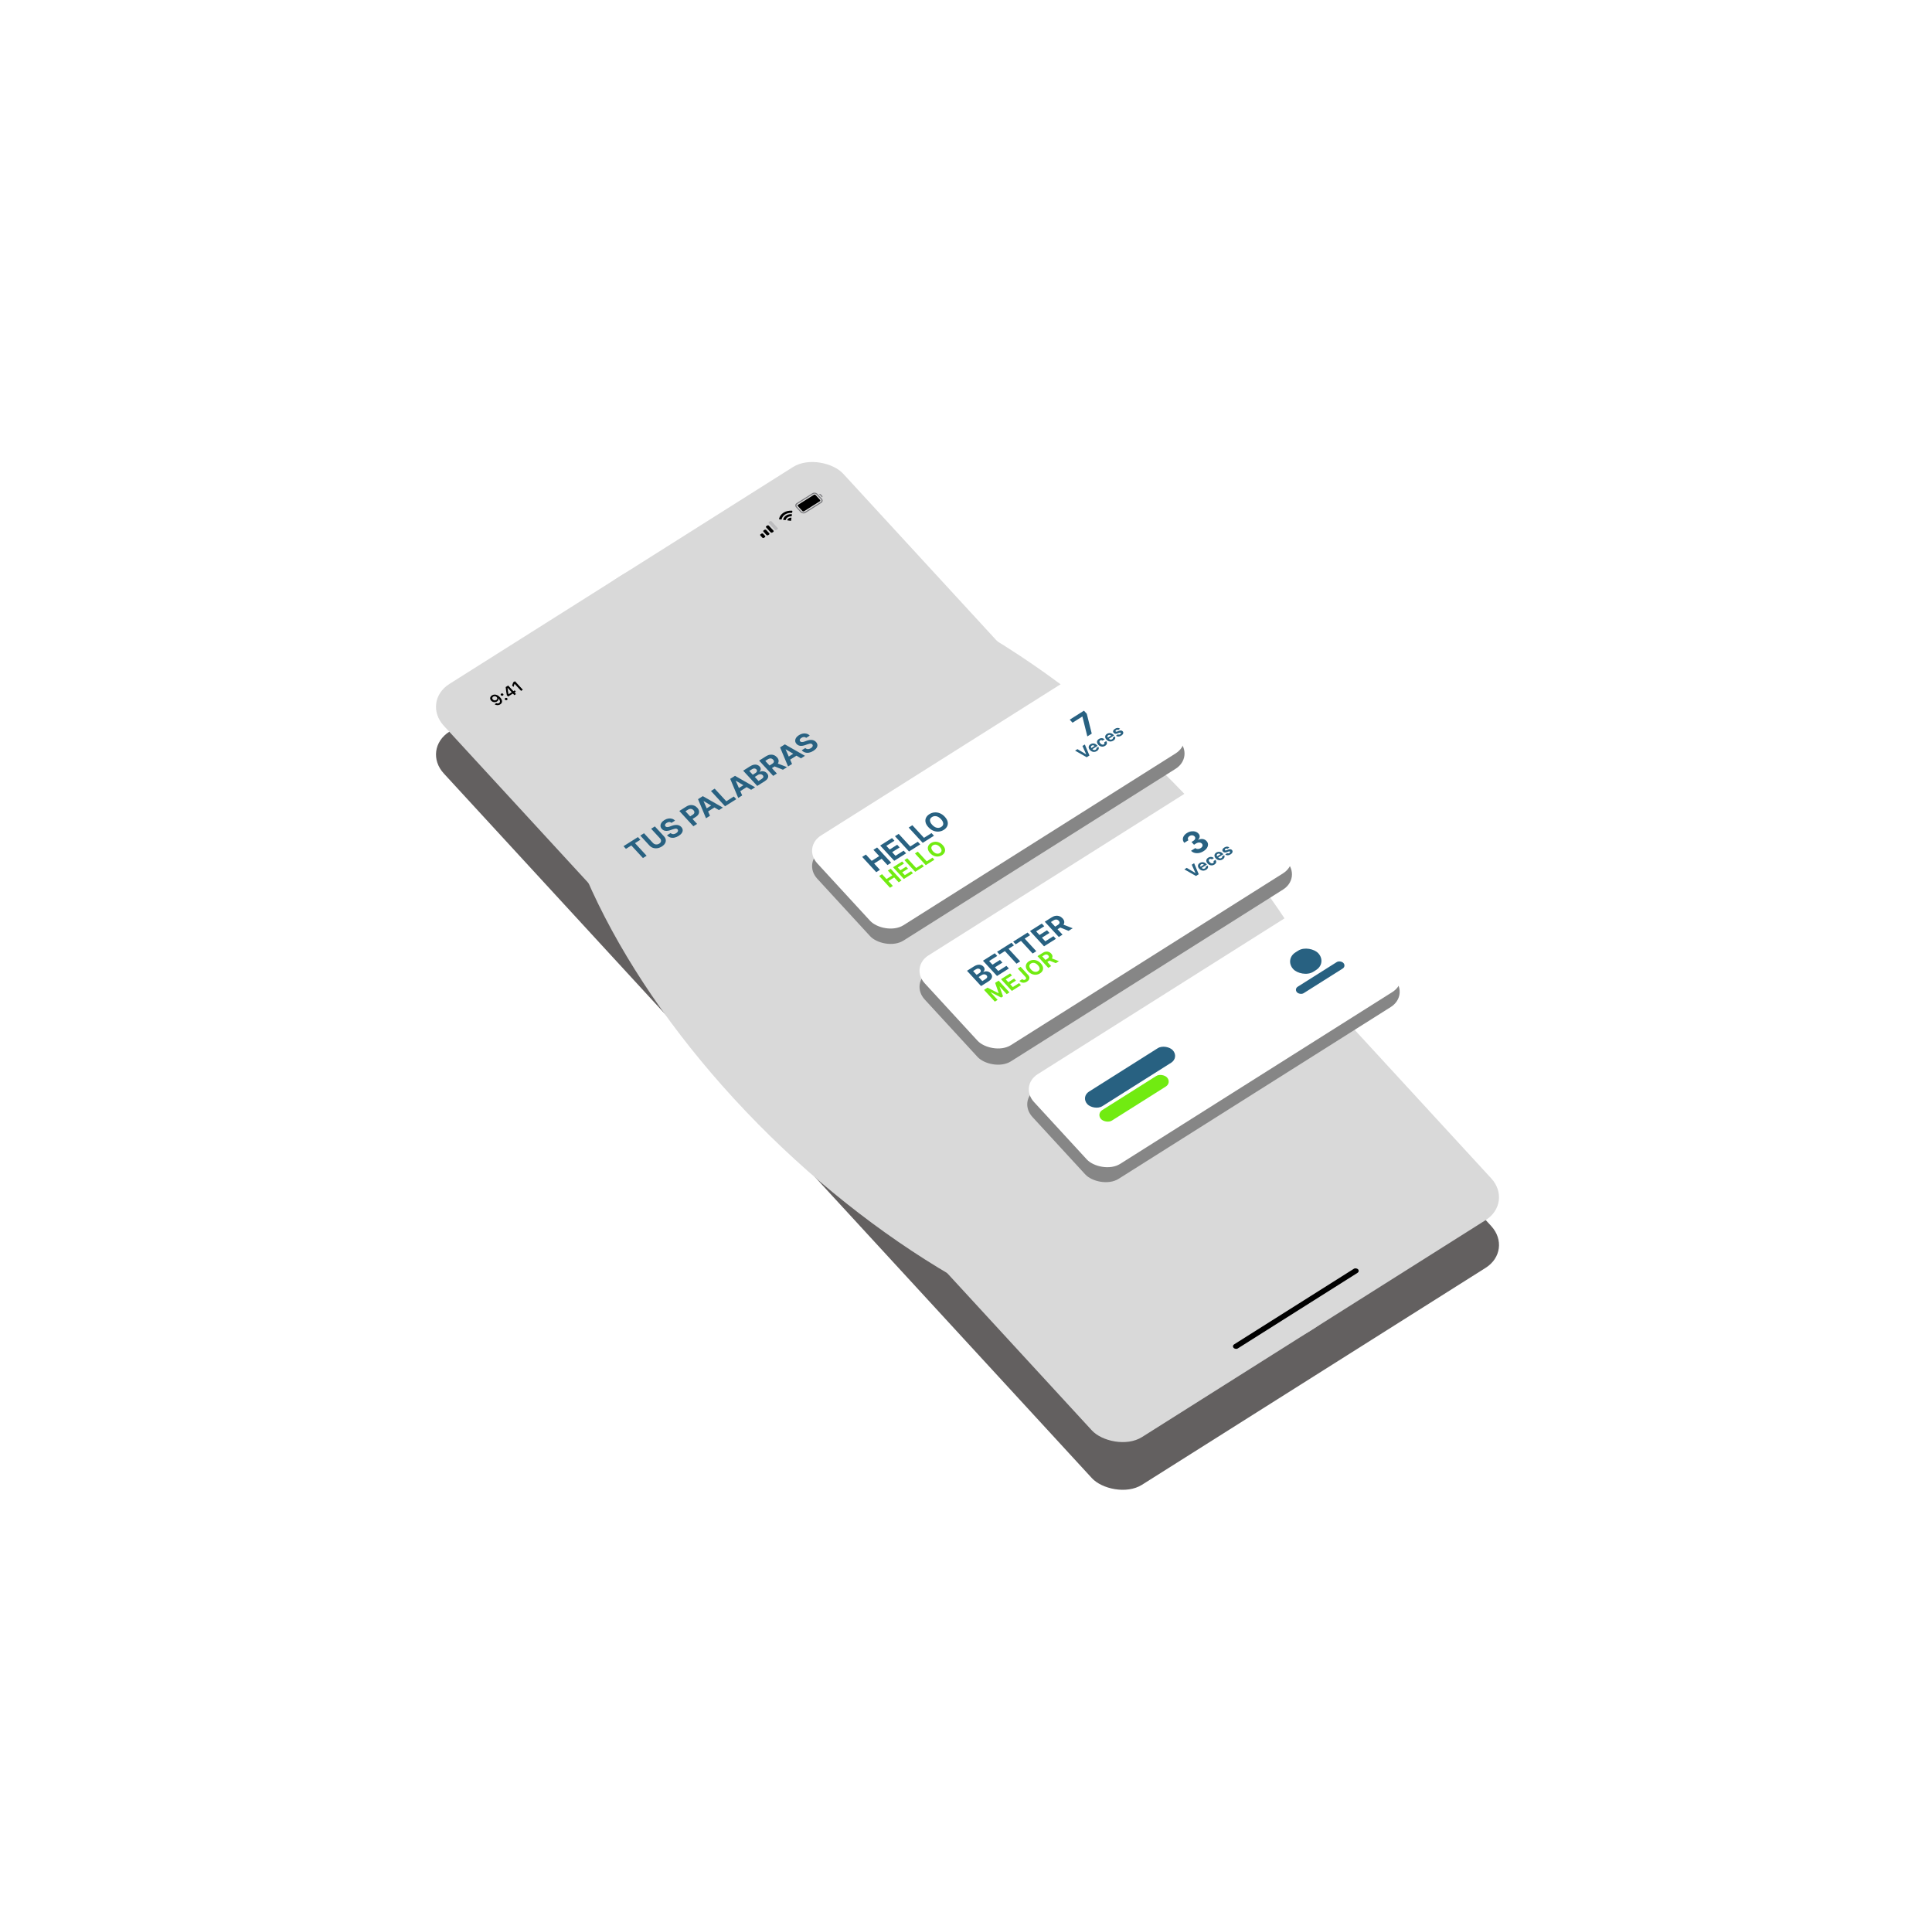 <svg width="1760" height="1736" viewBox="0 0 1760 1736" fill="none" xmlns="http://www.w3.org/2000/svg">
<rect width="430" height="932" rx="30" transform="matrix(0.846 -0.534 0.677 0.736 384 682.454)" fill="#636060"/>
<rect width="430" height="932" rx="30" transform="matrix(0.846 -0.534 0.677 0.736 384 639)" fill="#D9D9D9"/>
<g filter="url(#filter0_f_636_2646)">
<ellipse cx="249" cy="466" rx="249" ry="466" transform="matrix(0.846 -0.534 0.677 0.736 353.554 658.21)" fill="#D9D9D9"/>
</g>
<g clip-path="url(#clip0_636_2646)">
<rect width="402" height="46" rx="23" transform="matrix(0.846 -0.534 0.677 0.736 404.645 641.094)" fill="#D9D9D9"/>
<path fill-rule="evenodd" clip-rule="evenodd" d="M698.126 479.182L698.972 478.649C699.439 478.354 700.121 478.444 700.495 478.851L704.558 483.265C704.932 483.672 704.857 484.24 704.39 484.535L703.544 485.068C703.077 485.363 702.395 485.272 702.021 484.866L697.958 480.452C697.583 480.045 697.659 479.477 698.126 479.182Z" fill="#F9F9F9"/>
<path fill-rule="evenodd" clip-rule="evenodd" d="M695.675 483.055L696.521 482.522C696.988 482.227 697.67 482.317 698.044 482.724L700.753 485.667C701.127 486.073 701.051 486.641 700.584 486.936L699.738 487.47C699.271 487.764 698.589 487.674 698.215 487.268L695.506 484.325C695.132 483.918 695.208 483.35 695.675 483.055Z" fill="#F9F9F9"/>
<path fill-rule="evenodd" clip-rule="evenodd" d="M692.885 486.56L693.731 486.027C694.198 485.732 694.879 485.822 695.254 486.229L696.947 488.068C697.321 488.474 697.245 489.043 696.778 489.337L695.932 489.871C695.465 490.166 694.784 490.075 694.409 489.669L692.716 487.829C692.342 487.423 692.418 486.855 692.885 486.56Z" fill="#F9F9F9"/>
<path fill-rule="evenodd" clip-rule="evenodd" d="M700.577 475.309L701.423 474.776C701.89 474.481 702.572 474.571 702.946 474.978L708.364 480.864C708.738 481.27 708.663 481.838 708.196 482.133L707.35 482.667C706.883 482.961 706.201 482.871 705.827 482.464L700.409 476.579C700.035 476.172 700.11 475.604 700.577 475.309Z" fill="#3C3C43" fill-opacity="0.18"/>
<path fill-rule="evenodd" clip-rule="evenodd" d="M698.126 479.182L698.972 478.649C699.439 478.354 700.121 478.444 700.495 478.851L704.558 483.265C704.932 483.672 704.857 484.24 704.39 484.535L703.544 485.068C703.077 485.363 702.395 485.272 702.021 484.866L697.958 480.452C697.583 480.045 697.659 479.477 698.126 479.182Z" fill="black"/>
<path fill-rule="evenodd" clip-rule="evenodd" d="M695.675 483.055L696.521 482.522C696.988 482.227 697.67 482.317 698.044 482.724L700.753 485.667C701.127 486.073 701.051 486.641 700.584 486.936L699.738 487.47C699.271 487.764 698.589 487.674 698.215 487.268L695.506 484.325C695.132 483.918 695.208 483.35 695.675 483.055Z" fill="black"/>
<path fill-rule="evenodd" clip-rule="evenodd" d="M692.885 486.56L693.731 486.027C694.198 485.732 694.879 485.822 695.254 486.229L696.947 488.068C697.321 488.474 697.245 489.043 696.778 489.337L695.932 489.871C695.465 490.166 694.784 490.075 694.409 489.669L692.716 487.829C692.342 487.423 692.418 486.855 692.885 486.56Z" fill="black"/>
<path d="M718.498 472.073C719.039 471.732 719.678 471.524 720.358 471.468L720.634 471.445C720.843 471.427 721.024 471.581 721 471.756L720.678 474.156C720.658 474.304 720.498 474.404 720.321 474.381L717.459 474.004C717.25 473.977 717.119 473.793 717.193 473.631L717.29 473.418C717.535 472.882 717.95 472.419 718.498 472.073Z" fill="black"/>
<path d="M716.148 469.521C717.493 468.672 719.143 468.245 720.857 468.3L721.099 468.308C721.292 468.314 721.443 468.46 721.422 468.62L721.229 470.053C721.211 470.186 721.079 470.283 720.919 470.281L720.733 470.28C719.6 470.269 718.516 470.563 717.625 471.125C716.728 471.691 716.096 472.484 715.81 473.399L715.764 473.549C715.724 473.677 715.575 473.757 715.416 473.736L713.696 473.51C713.505 473.485 713.375 473.326 713.418 473.171L713.472 472.976C713.859 471.585 714.796 470.374 716.148 469.521Z" fill="black"/>
<path d="M713.798 466.967C715.933 465.62 718.578 464.987 721.3 465.168L721.532 465.184C721.72 465.196 721.862 465.34 721.842 465.495L721.65 466.924C721.631 467.062 721.489 467.161 721.321 467.151L721.124 467.14C719 467.017 716.941 467.52 715.275 468.571C713.602 469.627 712.469 471.143 712.052 472.879L712.013 473.04C711.98 473.176 711.827 473.264 711.661 473.242L709.947 473.016C709.76 472.992 709.631 472.84 709.666 472.687L709.709 472.498C710.216 470.27 711.656 468.319 713.798 466.967Z" fill="black"/>
<path d="M746.164 450.035V450.035C746.631 449.74 747.313 449.831 747.687 450.237L749.041 451.709C749.415 452.115 749.34 452.683 748.873 452.978V452.978L746.164 450.035Z" fill="#3C3C43" fill-opacity="0.6"/>
<path fill-rule="evenodd" clip-rule="evenodd" d="M725.694 458.298L740.072 449.226C741.473 448.342 743.519 448.614 744.641 449.833L748.704 454.247C749.826 455.466 749.6 457.171 748.199 458.055L733.822 467.127C732.42 468.011 730.375 467.739 729.253 466.52L725.189 462.106C724.067 460.887 724.293 459.182 725.694 458.298ZM726.372 459.033C725.438 459.623 725.287 460.759 726.035 461.572L730.098 465.987C730.846 466.799 732.21 466.98 733.144 466.391L747.522 457.319C748.456 456.73 748.607 455.593 747.859 454.781L743.795 450.366C743.047 449.553 741.683 449.372 740.749 449.962L726.372 459.033Z" fill="#3C3C43" fill-opacity="0.6"/>
<rect width="19" height="8" rx="1" transform="matrix(0.846 -0.534 0.677 0.736 726.203 460.303)" fill="black"/>
<g clip-path="url(#clip1_636_2646)">
<path d="M455.693 641.554C457.967 640.12 457.893 637.721 455.483 635.102C454.575 634.116 453.594 633.423 452.589 633.043C451.07 632.426 449.54 632.539 448.233 633.364C446.288 634.591 445.959 636.596 447.428 638.191C448.807 639.689 451.047 639.996 452.751 638.921C453.798 638.261 454.254 637.3 453.996 636.296L454.015 636.284C454.015 636.284 454.039 636.268 454.046 636.264C454.058 636.256 454.101 636.229 454.101 636.229C455.738 638.007 455.941 639.558 454.634 640.382C453.866 640.867 452.934 640.876 452.189 640.417L450.597 641.422C452.039 642.531 454.058 642.586 455.693 641.554ZM452.118 637.574C451.09 638.223 449.773 638.048 448.955 637.159C448.156 636.292 448.314 635.144 449.312 634.515C450.309 633.886 451.697 634.075 452.506 634.953C453.304 635.821 453.14 636.929 452.118 637.574Z" fill="black"/>
<path d="M461.862 637.543C462.45 637.171 462.515 636.551 462.069 636.066C461.618 635.576 460.883 635.469 460.294 635.84C459.712 636.207 459.635 636.826 460.087 637.317C460.533 637.802 461.279 637.91 461.862 637.543ZM458.141 633.501C458.73 633.13 458.8 632.515 458.354 632.03C457.902 631.539 457.167 631.432 456.579 631.804C455.997 632.171 455.92 632.79 456.372 633.28C456.818 633.765 457.559 633.869 458.141 633.501Z" fill="black"/>
<path d="M468.547 633.146L470.077 632.181L468.742 630.731L469.95 629.969L468.869 628.794L467.661 629.556L462.919 624.405L460.664 625.827C460.989 628.893 461.324 631.416 461.705 633.212L462.845 634.452L467.212 631.696L468.547 633.146ZM463.2 632.294C462.772 630.043 462.526 628.179 462.369 626.541L462.455 626.486L466.186 630.538L463.274 632.375L463.2 632.294Z" fill="black"/>
<path d="M474.692 629.269L476.29 628.26L469.132 620.484L467.54 621.489L466.514 624.385L467.745 625.721L468.718 622.96L468.824 622.894L474.692 629.269Z" fill="black"/>
</g>
</g>
<g clip-path="url(#clip2_636_2646)">
<rect width="375" height="32" rx="16" transform="matrix(0.846 -0.534 0.677 0.736 1005.53 1274.99)" fill="#D9D9D9"/>
<rect width="134" height="5" rx="2.5" transform="matrix(0.846 -0.534 0.677 0.736 1122.09 1225.87)" fill="black"/>
</g>
<path d="M570.235 773.167L568.003 770.742L581.137 762.455L583.369 764.88L578.473 767.969L589.047 779.456L585.705 781.565L575.131 770.078L570.235 773.167ZM593.177 754.857L596.559 752.724L604.875 761.759C605.809 762.773 606.348 763.837 606.491 764.949C606.64 766.058 606.413 767.139 605.81 768.192C605.204 769.241 604.239 770.182 602.917 771.016C601.589 771.854 600.235 772.376 598.853 772.582C597.467 772.784 596.147 772.678 594.895 772.265C593.643 771.853 592.55 771.139 591.616 770.125L583.3 761.09L586.681 758.957L594.766 767.74C595.254 768.27 595.82 768.657 596.465 768.902C597.115 769.143 597.793 769.227 598.499 769.154C599.205 769.081 599.884 768.839 600.534 768.428C601.19 768.014 601.652 767.537 601.919 766.996C602.192 766.452 602.271 765.89 602.157 765.31C602.049 764.727 601.751 764.171 601.263 763.641L593.177 754.857ZM611.699 749.496C611.132 748.988 610.472 748.731 609.719 748.727C608.966 748.722 608.183 748.976 607.371 749.489C606.819 749.837 606.416 750.199 606.161 750.574C605.902 750.945 605.779 751.313 605.793 751.676C605.812 752.037 605.959 752.366 606.234 752.665C606.453 752.921 606.713 753.1 607.014 753.204C607.32 753.304 607.653 753.348 608.012 753.336C608.368 753.32 608.745 753.265 609.143 753.17C609.538 753.072 609.941 752.946 610.352 752.794L612.064 752.187C612.887 751.882 613.694 751.659 614.486 751.518C615.277 751.377 616.038 751.336 616.77 751.398C617.501 751.459 618.19 751.64 618.837 751.94C619.489 752.238 620.084 752.675 620.623 753.251C621.402 754.106 621.831 755.001 621.912 755.938C621.994 756.868 621.73 757.797 621.12 758.725C620.511 759.646 619.556 760.518 618.255 761.339C616.964 762.153 615.681 762.691 614.406 762.951C613.137 763.208 611.923 763.168 610.766 762.831C609.61 762.487 608.558 761.823 607.611 760.838L610.882 758.774C611.348 759.218 611.86 759.51 612.419 759.652C612.978 759.786 613.56 759.787 614.164 759.657C614.769 759.518 615.363 759.265 615.946 758.897C616.519 758.536 616.949 758.15 617.237 757.739C617.531 757.325 617.676 756.915 617.672 756.509C617.669 756.103 617.513 755.732 617.205 755.397C616.917 755.085 616.568 754.889 616.159 754.811C615.755 754.73 615.281 754.742 614.737 754.849C614.199 754.953 613.582 755.127 612.886 755.373L610.795 756.091C609.184 756.656 607.709 756.882 606.369 756.768C605.03 756.654 603.89 756.081 602.949 755.05C602.168 754.211 601.748 753.312 601.689 752.354C601.636 751.393 601.904 750.447 602.495 749.515C603.086 748.584 603.965 747.75 605.131 747.015C606.318 746.266 607.516 745.789 608.727 745.584C609.942 745.375 611.087 745.43 612.161 745.747C613.235 746.065 614.161 746.633 614.939 747.452L611.699 749.496ZM631.645 752.579L618.838 738.667L625.148 734.686C626.361 733.92 627.579 733.47 628.804 733.334C630.025 733.194 631.186 733.338 632.288 733.767C633.392 734.188 634.368 734.86 635.219 735.784C636.069 736.708 636.591 737.667 636.783 738.663C636.975 739.658 636.818 740.627 636.311 741.57C635.81 742.509 634.945 743.366 633.716 744.142L629.695 746.679L627.525 744.322L631 742.129C631.65 741.719 632.097 741.283 632.339 740.822C632.583 740.354 632.648 739.879 632.535 739.399C632.424 738.911 632.157 738.439 631.736 737.981C631.311 737.519 630.833 737.184 630.303 736.974C629.774 736.757 629.208 736.688 628.606 736.767C628 736.841 627.369 737.086 626.713 737.499L624.433 738.938L635.026 750.446L631.645 752.579ZM646.791 743.022L643.168 745.308L635.883 727.913L640.24 725.163L658.559 735.597L654.936 737.883L641.05 729.678L640.925 729.757L646.791 743.022ZM641.531 737.696L650.089 732.297L652.203 734.593L643.645 739.993L641.531 737.696ZM660.484 734.383L647.677 720.471L651.058 718.337L661.633 729.824L668.488 725.499L670.721 727.924L660.484 734.383ZM676.124 724.514L672.501 726.8L665.215 709.405L669.573 706.656L687.892 717.09L684.269 719.376L670.383 711.17L670.258 711.249L676.124 724.514ZM670.864 719.189L679.422 713.789L681.536 716.085L672.978 721.485L670.864 719.189ZM689.817 715.875L677.01 701.963L683.413 697.923C684.59 697.181 685.711 696.713 686.776 696.521C687.841 696.328 688.82 696.376 689.712 696.666C690.599 696.951 691.364 697.442 692.006 698.139C692.506 698.682 692.821 699.239 692.951 699.809C693.076 700.374 693.041 700.926 692.845 701.465C692.651 701.995 692.325 702.491 691.868 702.951L691.993 703.087C692.623 702.725 693.331 702.515 694.116 702.456C694.907 702.394 695.698 702.507 696.489 702.795C697.277 703.078 697.985 703.562 698.615 704.246C699.294 704.984 699.69 705.776 699.802 706.622C699.915 707.46 699.717 708.304 699.208 709.155C698.7 710.006 697.846 710.809 696.649 711.564L689.817 715.875ZM690.984 711.337L693.741 709.598C694.683 709.003 695.226 708.414 695.371 707.828C695.511 707.239 695.339 706.681 694.856 706.156C694.501 705.771 694.082 705.499 693.597 705.339C693.113 705.179 692.596 705.141 692.046 705.223C691.501 705.301 690.958 705.512 690.417 705.853L687.582 707.642L690.984 711.337ZM685.75 705.651L688.257 704.07C688.72 703.777 689.067 703.448 689.297 703.081C689.528 702.706 689.626 702.321 689.593 701.927C689.565 701.53 689.382 701.148 689.044 700.781C688.581 700.278 688.002 700.003 687.308 699.954C686.618 699.903 685.899 700.113 685.149 700.586L682.58 702.207L685.75 705.651ZM704.354 706.703L691.548 692.79L697.857 688.809C699.065 688.047 700.269 687.585 701.468 687.422C702.669 687.252 703.808 687.367 704.885 687.768C705.964 688.162 706.926 688.818 707.772 689.738C708.622 690.662 709.125 691.601 709.28 692.556C709.43 693.506 709.233 694.432 708.689 695.334C708.15 696.232 707.266 697.069 706.038 697.844L701.813 700.51L699.637 698.146L703.315 695.825C703.961 695.418 704.426 695.002 704.711 694.579C704.996 694.156 705.101 693.724 705.026 693.285C704.956 692.843 704.71 692.393 704.289 691.935C703.864 691.473 703.399 691.151 702.894 690.969C702.394 690.783 701.853 690.745 701.27 690.855C700.689 690.956 700.073 691.213 699.423 691.623L697.143 693.062L707.735 704.569L704.354 706.703ZM707.163 694.922L716.965 698.746L713.233 701.101L703.516 697.223L707.163 694.922ZM721.541 695.859L717.918 698.145L710.632 680.749L714.989 678L733.308 688.434L729.685 690.72L715.8 682.514L715.675 682.593L721.541 695.859ZM716.281 690.533L724.839 685.133L726.952 687.429L718.394 692.829L716.281 690.533ZM734.42 672.065C733.853 671.556 733.193 671.3 732.44 671.295C731.687 671.291 730.905 671.545 730.093 672.057C729.541 672.405 729.137 672.767 728.883 673.143C728.623 673.514 728.501 673.881 728.514 674.245C728.533 674.605 728.68 674.935 728.956 675.234C729.174 675.489 729.434 675.669 729.735 675.772C730.042 675.873 730.375 675.917 730.734 675.905C731.089 675.888 731.466 675.833 731.865 675.739C732.26 675.64 732.663 675.515 733.074 675.363L734.786 674.755C735.608 674.451 736.415 674.228 737.207 674.087C737.998 673.945 738.76 673.905 739.491 673.966C740.222 674.028 740.911 674.208 741.558 674.509C742.21 674.806 742.806 675.243 743.345 675.819C744.123 676.674 744.553 677.57 744.634 678.507C744.715 679.436 744.451 680.365 743.842 681.294C743.233 682.215 742.278 683.086 740.976 683.907C739.685 684.722 738.402 685.259 737.128 685.519C735.858 685.776 734.645 685.737 733.487 685.4C732.331 685.056 731.279 684.391 730.332 683.407L733.604 681.343C734.07 681.786 734.582 682.079 735.14 682.22C735.699 682.354 736.281 682.356 736.885 682.225C737.49 682.087 738.084 681.834 738.667 681.466C739.24 681.105 739.67 680.719 739.959 680.308C740.252 679.893 740.397 679.483 740.394 679.077C740.39 678.671 740.235 678.301 739.926 677.966C739.638 677.653 739.29 677.458 738.881 677.38C738.476 677.298 738.002 677.311 737.459 677.418C736.92 677.521 736.303 677.696 735.608 677.941L733.516 678.66C731.905 679.225 730.43 679.451 729.091 679.336C727.751 679.222 726.611 678.649 725.67 677.618C724.889 676.779 724.47 675.881 724.411 674.923C724.357 673.961 724.626 673.015 725.217 672.084C725.808 671.152 726.686 670.319 727.852 669.583C729.039 668.834 730.238 668.357 731.448 668.152C732.663 667.944 733.808 667.998 734.882 668.316C735.956 668.633 736.882 669.201 737.661 670.02L734.42 672.065Z" fill="#286181"/>
<rect width="333" height="111" rx="20" transform="matrix(0.846 -0.534 0.677 0.736 731 785.693)" fill="#868686"/>
<rect width="333" height="111" rx="20" transform="matrix(0.846 -0.534 0.677 0.736 730.998 771.694)" fill="white"/>
<path d="M798.223 794.41L785.417 780.498L788.798 778.365L794.082 784.105L800.946 779.774L795.662 774.034L799.035 771.906L811.841 785.818L808.468 787.946L803.178 782.199L796.314 786.53L801.604 792.277L798.223 794.41ZM814.629 784.059L801.823 770.147L812.599 763.348L814.831 765.773L807.436 770.438L810.488 773.753L817.328 769.438L819.56 771.863L812.72 776.179L815.778 779.5L823.204 774.815L825.436 777.24L814.629 784.059ZM828.093 775.564L815.287 761.652L818.668 759.518L829.242 771.005L836.098 766.68L838.33 769.105L828.093 775.564ZM840.569 767.692L827.763 753.78L831.144 751.646L841.718 763.133L848.574 758.808L850.806 761.233L840.569 767.692ZM860.715 743.985C862.112 745.502 862.969 747.001 863.288 748.482C863.611 749.96 863.464 751.338 862.846 752.616C862.23 753.886 861.216 754.966 859.805 755.856C858.384 756.752 856.85 757.276 855.203 757.427C853.557 757.579 851.916 757.329 850.28 756.679C848.645 756.028 847.131 754.947 845.738 753.434C844.342 751.917 843.482 750.419 843.158 748.941C842.834 747.463 842.981 746.089 843.598 744.82C844.21 743.545 845.227 742.46 846.648 741.563C848.059 740.673 849.588 740.152 851.234 740.001C852.882 739.842 854.524 740.088 856.159 740.738C857.8 741.385 859.319 742.467 860.715 743.985ZM857.287 746.147C856.383 745.165 855.45 744.443 854.491 743.981C853.537 743.517 852.594 743.302 851.664 743.338C850.734 743.373 849.861 743.649 849.043 744.165C848.226 744.68 847.673 745.305 847.385 746.038C847.097 746.771 847.095 747.581 847.377 748.47C847.665 749.355 848.262 750.289 849.166 751.271C850.071 752.254 851 752.978 851.955 753.442C852.914 753.904 853.859 754.116 854.789 754.081C855.719 754.045 856.593 753.77 857.41 753.254C858.227 752.738 858.78 752.114 859.068 751.381C859.356 750.648 859.356 749.839 859.068 748.954C858.785 748.066 858.192 747.13 857.287 746.147Z" fill="#286181"/>
<path d="M981.535 682.343L989.379 687.035L989.464 686.981L986.085 679.473L988.248 678.108L992.455 688.141L989.942 689.727L979.368 683.711L981.535 682.343ZM999.192 684.077C998.48 684.526 997.752 684.787 997.007 684.86C996.263 684.929 995.54 684.819 994.838 684.531C994.134 684.241 993.49 683.778 992.905 683.143C992.335 682.524 991.973 681.893 991.819 681.251C991.665 680.609 991.718 679.999 991.979 679.421C992.243 678.842 992.715 678.338 993.393 677.91C993.85 677.622 994.334 677.417 994.845 677.297C995.357 677.173 995.877 677.144 996.404 677.212C996.935 677.278 997.46 677.45 997.978 677.73C998.495 678.008 998.988 678.402 999.46 678.914L999.882 679.373L994.039 683.059L993.087 682.025L997.123 679.478C996.902 679.238 996.646 679.063 996.355 678.953C996.064 678.843 995.764 678.803 995.454 678.833C995.145 678.859 994.851 678.96 994.572 679.136C994.281 679.32 994.077 679.542 993.96 679.801C993.843 680.056 993.812 680.322 993.866 680.597C993.918 680.87 994.052 681.127 994.268 681.366L995.173 682.35C995.447 682.648 995.747 682.865 996.073 683.003C996.402 683.138 996.738 683.19 997.08 683.16C997.423 683.13 997.754 683.014 998.076 682.811C998.289 682.676 998.46 682.527 998.589 682.363C998.718 682.199 998.798 682.025 998.828 681.841C998.858 681.657 998.836 681.468 998.763 681.275L1000.63 680.257C1000.88 680.685 1001 681.125 1000.97 681.578C1000.95 682.027 1000.79 682.467 1000.49 682.897C1000.2 683.324 999.762 683.717 999.192 684.077ZM1006.75 679.31C1006.04 679.757 1005.31 680.011 1004.56 680.072C1003.81 680.129 1003.08 680.009 1002.38 679.714C1001.67 679.417 1001.04 678.964 1000.48 678.355C999.916 677.739 999.555 677.112 999.4 676.474C999.246 675.832 999.302 675.22 999.569 674.639C999.834 674.055 1000.32 673.542 1001.02 673.1C1001.62 672.719 1002.24 672.481 1002.86 672.386C1003.49 672.29 1004.1 672.332 1004.68 672.51C1005.26 672.688 1005.78 673.001 1006.24 673.449L1004.43 674.592C1004.1 674.323 1003.74 674.167 1003.35 674.123C1002.97 674.073 1002.6 674.16 1002.24 674.381C1001.95 674.569 1001.75 674.804 1001.66 675.085C1001.57 675.362 1001.58 675.672 1001.71 676.016C1001.83 676.361 1002.06 676.722 1002.41 677.101C1002.77 677.485 1003.13 677.774 1003.49 677.967C1003.87 678.158 1004.23 678.255 1004.58 678.255C1004.93 678.256 1005.26 678.163 1005.55 677.975C1005.77 677.837 1005.93 677.674 1006.03 677.485C1006.14 677.295 1006.18 677.09 1006.16 676.869C1006.14 676.643 1006.05 676.413 1005.89 676.179L1007.7 675.036C1008.09 675.515 1008.32 676.011 1008.38 676.524C1008.45 677.033 1008.35 677.527 1008.07 678.007C1007.8 678.487 1007.36 678.922 1006.75 679.31ZM1014.22 674.595C1013.51 675.044 1012.78 675.306 1012.03 675.379C1011.29 675.448 1010.57 675.338 1009.87 675.05C1009.16 674.759 1008.52 674.296 1007.93 673.661C1007.36 673.042 1007 672.411 1006.85 671.769C1006.69 671.127 1006.75 670.518 1007.01 669.94C1007.27 669.36 1007.74 668.856 1008.42 668.428C1008.88 668.14 1009.36 667.936 1009.87 667.816C1010.38 667.691 1010.9 667.662 1011.43 667.73C1011.96 667.796 1012.49 667.969 1013.01 668.249C1013.52 668.526 1014.02 668.921 1014.49 669.433L1014.91 669.891L1009.07 673.578L1008.11 672.543L1012.15 669.996C1011.93 669.756 1011.67 669.581 1011.38 669.471C1011.09 669.362 1010.79 669.322 1010.48 669.352C1010.17 669.377 1009.88 669.478 1009.6 669.654C1009.31 669.838 1009.1 670.06 1008.99 670.32C1008.87 670.575 1008.84 670.84 1008.89 671.116C1008.95 671.389 1009.08 671.645 1009.3 671.885L1010.2 672.868C1010.47 673.166 1010.77 673.384 1011.1 673.521C1011.43 673.656 1011.76 673.709 1012.11 673.679C1012.45 673.648 1012.78 673.532 1013.1 673.329C1013.32 673.195 1013.49 673.045 1013.62 672.881C1013.75 672.717 1013.83 672.543 1013.86 672.359C1013.89 672.175 1013.86 671.986 1013.79 671.793L1015.66 670.775C1015.91 671.203 1016.02 671.643 1016 672.097C1015.98 672.545 1015.82 672.985 1015.52 673.416C1015.22 673.842 1014.79 674.235 1014.22 674.595ZM1020.34 663.748L1018.66 664.951C1018.51 664.839 1018.34 664.762 1018.15 664.72C1017.95 664.675 1017.74 664.673 1017.52 664.713C1017.3 664.748 1017.08 664.835 1016.86 664.976C1016.56 665.163 1016.36 665.376 1016.26 665.615C1016.15 665.851 1016.18 666.059 1016.35 666.239C1016.48 666.383 1016.66 666.463 1016.88 666.479C1017.1 666.495 1017.4 666.431 1017.78 666.289L1019.24 665.718C1020.02 665.414 1020.7 665.29 1021.27 665.349C1021.85 665.407 1022.34 665.652 1022.74 666.086C1023.1 666.481 1023.28 666.911 1023.29 667.378C1023.3 667.842 1023.15 668.304 1022.84 668.763C1022.54 669.218 1022.08 669.634 1021.48 670.013C1020.56 670.591 1019.68 670.886 1018.83 670.897C1017.98 670.904 1017.25 670.649 1016.63 670.133L1018.44 668.856C1018.72 669.063 1019.03 669.161 1019.36 669.151C1019.7 669.138 1020.04 669.023 1020.38 668.807C1020.71 668.595 1020.93 668.368 1021.03 668.127C1021.13 667.882 1021.1 667.668 1020.94 667.485C1020.8 667.336 1020.61 667.258 1020.38 667.252C1020.14 667.244 1019.85 667.309 1019.5 667.446L1018.11 667.994C1017.33 668.303 1016.64 668.417 1016.04 668.335C1015.45 668.252 1014.94 667.985 1014.53 667.536C1014.17 667.149 1013.99 666.74 1013.97 666.309C1013.95 665.876 1014.1 665.445 1014.4 665.017C1014.7 664.587 1015.15 664.185 1015.74 663.812C1016.61 663.261 1017.45 662.987 1018.24 662.992C1019.04 662.995 1019.74 663.247 1020.34 663.748Z" fill="#286181"/>
<path d="M990.53 670.747L986.058 652.752L985.957 652.643L977.046 658.265L974.492 655.49L987.439 647.321L990.03 650.135L994.558 668.206L990.53 670.747Z" fill="#286181"/>
<path d="M810.771 808.592L800.92 797.89L803.52 796.249L807.585 800.664L812.865 797.333L808.8 792.918L811.395 791.28L821.246 801.982L818.651 803.619L814.582 799.199L809.302 802.53L813.371 806.951L810.771 808.592ZM823.39 800.629L813.539 789.927L821.828 784.697L823.546 786.563L817.857 790.152L820.205 792.702L825.467 789.382L827.184 791.247L821.922 794.567L824.274 797.123L829.986 793.518L831.704 795.384L823.39 800.629ZM833.747 794.094L823.896 783.393L826.497 781.752L834.631 790.588L839.905 787.26L841.622 789.126L833.747 794.094ZM843.344 788.039L833.493 777.337L836.094 775.696L844.228 784.533L849.502 781.205L851.219 783.071L843.344 788.039ZM858.841 769.803C859.915 770.97 860.575 772.123 860.82 773.263C861.069 774.4 860.956 775.459 860.481 776.442C860.006 777.419 859.226 778.25 858.141 778.934C857.048 779.624 855.868 780.027 854.601 780.143C853.335 780.26 852.073 780.068 850.814 779.567C849.556 779.067 848.392 778.235 847.321 777.072C846.246 775.905 845.585 774.753 845.336 773.616C845.087 772.479 845.199 771.422 845.674 770.445C846.145 769.465 846.928 768.63 848.021 767.94C849.106 767.255 850.282 766.855 851.548 766.739C852.816 766.616 854.079 766.805 855.337 767.306C856.599 767.803 857.767 768.636 858.841 769.803ZM856.204 771.466C855.508 770.71 854.792 770.155 854.053 769.8C853.319 769.443 852.595 769.278 851.879 769.305C851.164 769.333 850.492 769.545 849.863 769.941C849.234 770.338 848.809 770.818 848.588 771.382C848.366 771.946 848.364 772.57 848.581 773.253C848.803 773.934 849.262 774.652 849.957 775.408C850.653 776.164 851.368 776.721 852.102 777.078C852.84 777.433 853.567 777.596 854.283 777.569C854.998 777.542 855.67 777.33 856.299 776.933C856.928 776.536 857.353 776.056 857.574 775.492C857.796 774.928 857.796 774.306 857.574 773.625C857.357 772.942 856.9 772.222 856.204 771.466Z" fill="#71EB11"/>
<rect width="333" height="111" rx="20" transform="matrix(0.846 -0.534 0.677 0.736 828.866 895.693)" fill="#868686"/>
<rect width="333" height="111" rx="20" transform="matrix(0.846 -0.534 0.677 0.736 828.866 880.915)" fill="white"/>
<path d="M1081.1 790.497L1088.94 795.188L1089.02 795.134L1085.65 787.626L1087.81 786.262L1092.02 796.295L1089.5 797.881L1078.93 791.864L1081.1 790.497ZM1098.75 792.23C1098.04 792.679 1097.31 792.941 1096.57 793.014C1095.82 793.082 1095.1 792.973 1094.4 792.685C1093.69 792.394 1093.05 791.931 1092.47 791.296C1091.9 790.677 1091.53 790.046 1091.38 789.404C1091.22 788.762 1091.28 788.152 1091.54 787.575C1091.8 786.995 1092.27 786.491 1092.95 786.063C1093.41 785.775 1093.89 785.571 1094.41 785.451C1094.92 785.326 1095.44 785.297 1095.96 785.365C1096.49 785.431 1097.02 785.604 1097.54 785.884C1098.05 786.161 1098.55 786.555 1099.02 787.068L1099.44 787.526L1093.6 791.213L1092.65 790.178L1096.68 787.631C1096.46 787.391 1096.21 787.216 1095.91 787.106C1095.62 786.996 1095.32 786.957 1095.01 786.987C1094.71 787.012 1094.41 787.113 1094.13 787.289C1093.84 787.473 1093.64 787.695 1093.52 787.955C1093.4 788.21 1093.37 788.475 1093.43 788.751C1093.48 789.024 1093.61 789.28 1093.83 789.52L1094.73 790.503C1095.01 790.801 1095.31 791.019 1095.63 791.156C1095.96 791.291 1096.3 791.344 1096.64 791.314C1096.98 791.283 1097.31 791.167 1097.64 790.964C1097.85 790.83 1098.02 790.68 1098.15 790.516C1098.28 790.352 1098.36 790.178 1098.39 789.994C1098.42 789.81 1098.4 789.621 1098.32 789.428L1100.19 788.41C1100.44 788.838 1100.56 789.278 1100.53 789.732C1100.51 790.18 1100.35 790.62 1100.05 791.051C1099.76 791.477 1099.32 791.87 1098.75 792.23ZM1106.31 787.464C1105.6 787.911 1104.87 788.165 1104.12 788.226C1103.37 788.282 1102.64 788.163 1101.94 787.867C1101.23 787.57 1100.6 787.117 1100.04 786.508C1099.48 785.892 1099.11 785.265 1098.96 784.627C1098.81 783.985 1098.86 783.374 1099.13 782.792C1099.39 782.208 1099.88 781.695 1100.58 781.254C1101.18 780.873 1101.8 780.635 1102.42 780.539C1103.05 780.444 1103.66 780.485 1104.24 780.663C1104.82 780.841 1105.34 781.154 1105.8 781.602L1103.99 782.745C1103.66 782.477 1103.3 782.32 1102.91 782.276C1102.53 782.227 1102.16 782.313 1101.8 782.535C1101.51 782.722 1101.31 782.957 1101.22 783.238C1101.13 783.515 1101.14 783.825 1101.27 784.17C1101.39 784.514 1101.62 784.875 1101.97 785.254C1102.33 785.638 1102.69 785.927 1103.05 786.12C1103.43 786.312 1103.79 786.408 1104.14 786.409C1104.49 786.41 1104.82 786.316 1105.11 786.129C1105.33 785.99 1105.49 785.827 1105.6 785.639C1105.7 785.448 1105.74 785.243 1105.72 785.022C1105.7 784.797 1105.61 784.567 1105.45 784.332L1107.26 783.19C1107.65 783.668 1107.88 784.164 1107.94 784.677C1108.01 785.186 1107.91 785.68 1107.64 786.161C1107.36 786.641 1106.92 787.075 1106.31 787.464ZM1113.78 782.749C1113.07 783.198 1112.34 783.459 1111.59 783.532C1110.85 783.601 1110.13 783.491 1109.43 783.203C1108.72 782.912 1108.08 782.45 1107.49 781.815C1106.92 781.195 1106.56 780.565 1106.41 779.923C1106.25 779.281 1106.31 778.671 1106.57 778.093C1106.83 777.514 1107.3 777.01 1107.98 776.581C1108.44 776.293 1108.92 776.089 1109.43 775.969C1109.94 775.844 1110.46 775.816 1110.99 775.884C1111.52 775.949 1112.05 776.122 1112.57 776.402C1113.08 776.679 1113.58 777.074 1114.05 777.586L1114.47 778.045L1108.63 781.731L1107.67 780.697L1111.71 778.15C1111.49 777.909 1111.23 777.734 1110.94 777.625C1110.65 777.515 1110.35 777.475 1110.04 777.505C1109.73 777.531 1109.44 777.632 1109.16 777.808C1108.87 777.992 1108.66 778.213 1108.55 778.473C1108.43 778.728 1108.4 778.994 1108.45 779.269C1108.51 779.542 1108.64 779.798 1108.86 780.038L1109.76 781.022C1110.03 781.319 1110.33 781.537 1110.66 781.674C1110.99 781.81 1111.33 781.862 1111.67 781.832C1112.01 781.802 1112.34 781.685 1112.66 781.483C1112.88 781.348 1113.05 781.199 1113.18 781.035C1113.31 780.871 1113.39 780.697 1113.42 780.512C1113.45 780.328 1113.42 780.14 1113.35 779.946L1115.22 778.928C1115.47 779.356 1115.58 779.797 1115.56 780.25C1115.54 780.699 1115.38 781.138 1115.08 781.569C1114.78 781.995 1114.35 782.389 1113.78 782.749ZM1119.9 771.901L1118.22 773.104C1118.07 772.992 1117.9 772.915 1117.71 772.873C1117.51 772.829 1117.3 772.826 1117.08 772.866C1116.86 772.901 1116.64 772.989 1116.42 773.129C1116.12 773.317 1115.92 773.53 1115.82 773.768C1115.71 774.004 1115.74 774.212 1115.91 774.393C1116.04 774.536 1116.22 774.616 1116.44 774.632C1116.66 774.648 1116.96 774.585 1117.34 774.442L1118.8 773.871C1119.58 773.567 1120.26 773.444 1120.83 773.502C1121.41 773.56 1121.9 773.806 1122.3 774.239C1122.66 774.634 1122.85 775.065 1122.85 775.531C1122.86 775.996 1122.71 776.457 1122.4 776.916C1122.1 777.371 1121.64 777.788 1121.04 778.167C1120.12 778.745 1119.24 779.039 1118.39 779.05C1117.54 779.057 1116.81 778.802 1116.19 778.286L1118 777.009C1118.28 777.216 1118.59 777.314 1118.92 777.304C1119.26 777.291 1119.6 777.177 1119.94 776.961C1120.27 776.749 1120.49 776.522 1120.59 776.281C1120.7 776.035 1120.66 775.821 1120.5 775.639C1120.36 775.489 1120.17 775.411 1119.94 775.406C1119.7 775.397 1119.41 775.462 1119.06 775.599L1117.67 776.147C1116.89 776.456 1116.2 776.57 1115.6 776.488C1115.01 776.405 1114.5 776.138 1114.09 775.689C1113.73 775.302 1113.55 774.893 1113.53 774.462C1113.51 774.029 1113.66 773.599 1113.96 773.17C1114.26 772.74 1114.71 772.339 1115.3 771.965C1116.17 771.414 1117.01 771.141 1117.8 771.146C1118.6 771.149 1119.3 771.4 1119.9 771.901Z" fill="#286181"/>
<path d="M1096.38 775.277C1095.04 776.126 1093.65 776.681 1092.23 776.941C1090.81 777.193 1089.47 777.155 1088.21 776.827C1086.95 776.49 1085.88 775.86 1085 774.936L1088.93 772.457C1089.32 772.834 1089.78 773.086 1090.32 773.214C1090.87 773.332 1091.45 773.328 1092.05 773.202C1092.66 773.076 1093.25 772.833 1093.82 772.473C1094.41 772.098 1094.85 771.675 1095.14 771.204C1095.43 770.733 1095.55 770.254 1095.51 769.767C1095.47 769.28 1095.26 768.825 1094.87 768.402C1094.47 767.973 1093.99 767.681 1093.41 767.526C1092.83 767.363 1092.2 767.348 1091.51 767.482C1090.84 767.612 1090.15 767.897 1089.45 768.336L1087.73 769.422L1085.44 766.93L1087.16 765.844C1087.75 765.473 1088.19 765.056 1088.47 764.594C1088.76 764.128 1088.89 763.659 1088.86 763.186C1088.82 762.708 1088.6 762.258 1088.21 761.835C1087.84 761.432 1087.4 761.15 1086.9 760.987C1086.4 760.815 1085.88 760.768 1085.32 760.846C1084.77 760.919 1084.24 761.121 1083.71 761.451C1083.18 761.784 1082.78 762.173 1082.49 762.617C1082.2 763.056 1082.07 763.51 1082.08 763.98C1082.1 764.45 1082.28 764.894 1082.64 765.313L1078.9 767.672C1078.07 766.736 1077.62 765.729 1077.56 764.652C1077.5 763.576 1077.78 762.524 1078.42 761.498C1079.05 760.463 1079.99 759.547 1081.26 758.751C1082.53 757.948 1083.83 757.446 1085.15 757.246C1086.48 757.045 1087.72 757.121 1088.88 757.472C1090.04 757.814 1091.01 758.41 1091.78 759.26C1092.61 760.155 1092.98 761.108 1092.89 762.118C1092.8 763.124 1092.31 764.035 1091.43 764.848L1091.54 764.974C1093.04 764.269 1094.45 764.027 1095.77 764.249C1097.1 764.462 1098.22 765.069 1099.13 766.071C1099.98 766.981 1100.42 767.985 1100.47 769.082C1100.51 770.176 1100.19 771.264 1099.5 772.346C1098.8 773.428 1097.76 774.405 1096.38 775.277Z" fill="#286181"/>
<path d="M896.416 901.628L899.623 899.604L909.63 904.657L909.774 904.566L906.543 895.238L909.75 893.215L919.601 903.916L917.079 905.508L910.667 898.543L910.565 898.607L913.745 907.529L912.027 908.613L902.456 903.682L902.354 903.747L908.789 910.738L906.267 912.33L896.416 901.628ZM921.744 902.564L911.893 891.863L920.182 886.633L921.899 888.498L916.211 892.087L918.559 894.637L923.82 891.317L925.537 893.183L920.276 896.503L922.628 899.058L928.34 895.454L930.057 897.319L921.744 902.564ZM927.175 882.22L929.746 880.598L936.615 888.06C937.25 888.75 937.623 889.461 937.735 890.195C937.851 890.926 937.721 891.627 937.346 892.299C936.97 892.971 936.366 893.57 935.533 894.095C934.793 894.563 934.016 894.874 933.203 895.029C932.39 895.178 931.593 895.13 930.811 894.886C930.026 894.638 929.308 894.157 928.658 893.444L931.247 891.811C931.514 892.088 931.803 892.288 932.113 892.412C932.424 892.53 932.74 892.573 933.059 892.542C933.38 892.505 933.692 892.391 933.996 892.199C934.317 891.997 934.533 891.767 934.644 891.509C934.756 891.246 934.762 890.961 934.664 890.654C934.565 890.348 934.358 890.024 934.044 889.682L927.175 882.22ZM948.127 877.46C949.201 878.627 949.86 879.78 950.105 880.92C950.354 882.057 950.241 883.116 949.766 884.099C949.291 885.076 948.512 885.907 947.426 886.591C946.333 887.281 945.153 887.684 943.887 887.8C942.62 887.917 941.358 887.725 940.1 887.224C938.842 886.724 937.677 885.892 936.606 884.729C935.532 883.562 934.87 882.41 934.621 881.273C934.372 880.136 934.485 879.079 934.959 878.102C935.431 877.122 936.213 876.287 937.306 875.597C938.391 874.912 939.567 874.512 940.834 874.396C942.101 874.273 943.364 874.462 944.622 874.963C945.884 875.46 947.052 876.293 948.127 877.46ZM945.49 879.123C944.794 878.368 944.077 877.812 943.339 877.457C942.605 877.1 941.88 876.935 941.164 876.962C940.449 876.99 939.777 877.202 939.148 877.598C938.52 877.995 938.094 878.475 937.873 879.039C937.651 879.603 937.649 880.227 937.867 880.91C938.088 881.591 938.547 882.309 939.243 883.065C939.939 883.821 940.654 884.378 941.388 884.735C942.126 885.09 942.853 885.253 943.568 885.226C944.283 885.199 944.955 884.987 945.584 884.59C946.213 884.193 946.638 883.713 946.86 883.149C947.081 882.585 947.081 881.963 946.86 881.282C946.642 880.599 946.185 879.879 945.49 879.123ZM954.979 881.595L945.128 870.893L949.981 867.831C950.91 867.245 951.836 866.889 952.759 866.764C953.682 866.633 954.559 866.721 955.387 867.03C956.217 867.333 956.957 867.838 957.608 868.545C958.262 869.256 958.648 869.978 958.767 870.713C958.883 871.444 958.732 872.156 958.313 872.85C957.899 873.541 957.219 874.184 956.274 874.781L953.024 876.831L951.35 875.013L954.179 873.228C954.676 872.914 955.034 872.595 955.253 872.269C955.473 871.944 955.553 871.612 955.495 871.274C955.442 870.933 955.253 870.587 954.929 870.235C954.602 869.88 954.244 869.632 953.855 869.492C953.471 869.349 953.054 869.32 952.606 869.404C952.159 869.483 951.686 869.68 951.185 869.995L949.431 871.102L957.58 879.954L954.979 881.595ZM957.139 872.533L964.679 875.474L961.808 877.286L954.334 874.303L957.139 872.533Z" fill="#71EB11"/>
<path d="M893.719 898.148L880.913 884.236L887.316 880.196C888.493 879.454 889.613 878.986 890.679 878.794C891.744 878.601 892.723 878.65 893.614 878.939C894.502 879.224 895.267 879.715 895.909 880.412C896.409 880.956 896.724 881.512 896.853 882.082C896.979 882.647 896.944 883.199 896.748 883.738C896.554 884.269 896.228 884.764 895.771 885.224L895.896 885.36C896.526 884.998 897.234 884.788 898.019 884.729C898.809 884.667 899.6 884.78 900.392 885.068C901.18 885.352 901.888 885.835 902.518 886.519C903.197 887.257 903.593 888.049 903.705 888.895C903.818 889.733 903.62 890.577 903.111 891.428C902.602 892.279 901.749 893.082 900.552 893.837L893.719 898.148ZM894.887 893.61L897.643 891.871C898.586 891.277 899.129 890.687 899.273 890.102C899.414 889.512 899.242 888.955 898.758 888.429C898.404 888.044 897.985 887.772 897.5 887.612C897.016 887.453 896.499 887.414 895.949 887.496C895.404 887.575 894.861 887.785 894.32 888.126L891.485 889.915L894.887 893.61ZM889.653 887.925L892.16 886.343C892.623 886.051 892.97 885.721 893.2 885.354C893.431 884.979 893.529 884.595 893.496 884.201C893.467 883.803 893.284 883.421 892.947 883.054C892.484 882.552 891.905 882.276 891.21 882.228C890.521 882.176 889.801 882.387 889.052 882.86L886.483 884.48L889.653 887.925ZM908.257 888.976L895.451 875.064L906.226 868.265L908.459 870.69L901.064 875.355L904.116 878.67L910.956 874.355L913.188 876.78L906.348 881.096L909.406 884.417L916.832 879.732L919.064 882.157L908.257 888.976ZM910.538 869.378L908.305 866.953L921.439 858.666L923.672 861.091L918.776 864.18L929.35 875.667L926.008 877.776L915.434 866.289L910.538 869.378ZM925.226 860.111L922.993 857.685L936.127 849.399L938.36 851.824L933.464 854.913L944.038 866.4L940.696 868.509L930.122 857.021L925.226 860.111ZM951.097 861.946L938.29 848.034L949.066 841.235L951.299 843.66L943.904 848.326L946.955 851.641L953.796 847.325L956.028 849.75L949.188 854.066L952.246 857.388L959.671 852.702L961.904 855.127L951.097 861.946ZM964.561 853.451L951.754 839.539L958.064 835.558C959.271 834.796 960.475 834.333 961.675 834.171C962.876 834 964.015 834.115 965.092 834.517C966.17 834.91 967.132 835.567 967.978 836.486C968.829 837.41 969.331 838.349 969.486 839.304C969.637 840.254 969.44 841.18 968.896 842.082C968.357 842.98 967.473 843.817 966.244 844.592L962.02 847.258L959.844 844.894L963.522 842.573C964.167 842.166 964.632 841.751 964.918 841.327C965.203 840.904 965.308 840.473 965.232 840.033C965.162 839.591 964.917 839.141 964.496 838.683C964.071 838.222 963.605 837.899 963.1 837.717C962.6 837.531 962.059 837.493 961.477 837.603C960.896 837.705 960.28 837.961 959.629 838.371L957.349 839.81L967.942 851.318L964.561 853.451ZM967.369 841.671L977.172 845.494L973.439 847.849L963.722 843.972L967.369 841.671Z" fill="#286181"/>
<rect width="333" height="111" rx="20" transform="matrix(0.846 -0.534 0.677 0.736 927 1002.69)" fill="#868686"/>
<rect width="333" height="111" rx="20" transform="matrix(0.846 -0.534 0.677 0.736 928.421 989.071)" fill="white"/>
<rect width="92" height="18" rx="9" transform="matrix(0.846 -0.534 0.677 0.736 984.435 999.089)" fill="#286181"/>
<rect width="27" height="24" rx="12" transform="matrix(0.846 -0.534 0.677 0.736 1169.98 873.875)" fill="#286181"/>
<rect width="50" height="8" rx="4" transform="matrix(0.846 -0.534 0.677 0.736 1178.8 900.879)" fill="#286181"/>
<rect width="71" height="13" rx="6.5" transform="matrix(0.846 -0.534 0.677 0.736 998.657 1014.54)" fill="#71EB11"/>
<defs>
<filter id="filter0_f_636_2646" x="0.293" y="0.396" width="1758.9" height="1735.6" filterUnits="userSpaceOnUse" color-interpolation-filters="sRGB">
<feFlood flood-opacity="0" result="BackgroundImageFix"/>
<feBlend mode="normal" in="SourceGraphic" in2="BackgroundImageFix" result="shape"/>
<feGaussianBlur stdDeviation="250" result="effect1_foregroundBlur_636_2646"/>
</filter>
<clipPath id="clip0_636_2646">
<rect width="402" height="46" rx="23" transform="matrix(0.846 -0.534 0.677 0.736 404.645 641.094)" fill="white"/>
</clipPath>
<clipPath id="clip1_636_2646">
<rect width="54" height="21" rx="10.5" transform="matrix(0.846 -0.534 0.677 0.736 430.532 638.717)" fill="white"/>
</clipPath>
<clipPath id="clip2_636_2646">
<rect width="375" height="32" rx="16" transform="matrix(0.846 -0.534 0.677 0.736 1005.53 1274.99)" fill="white"/>
</clipPath>
</defs>
</svg>
